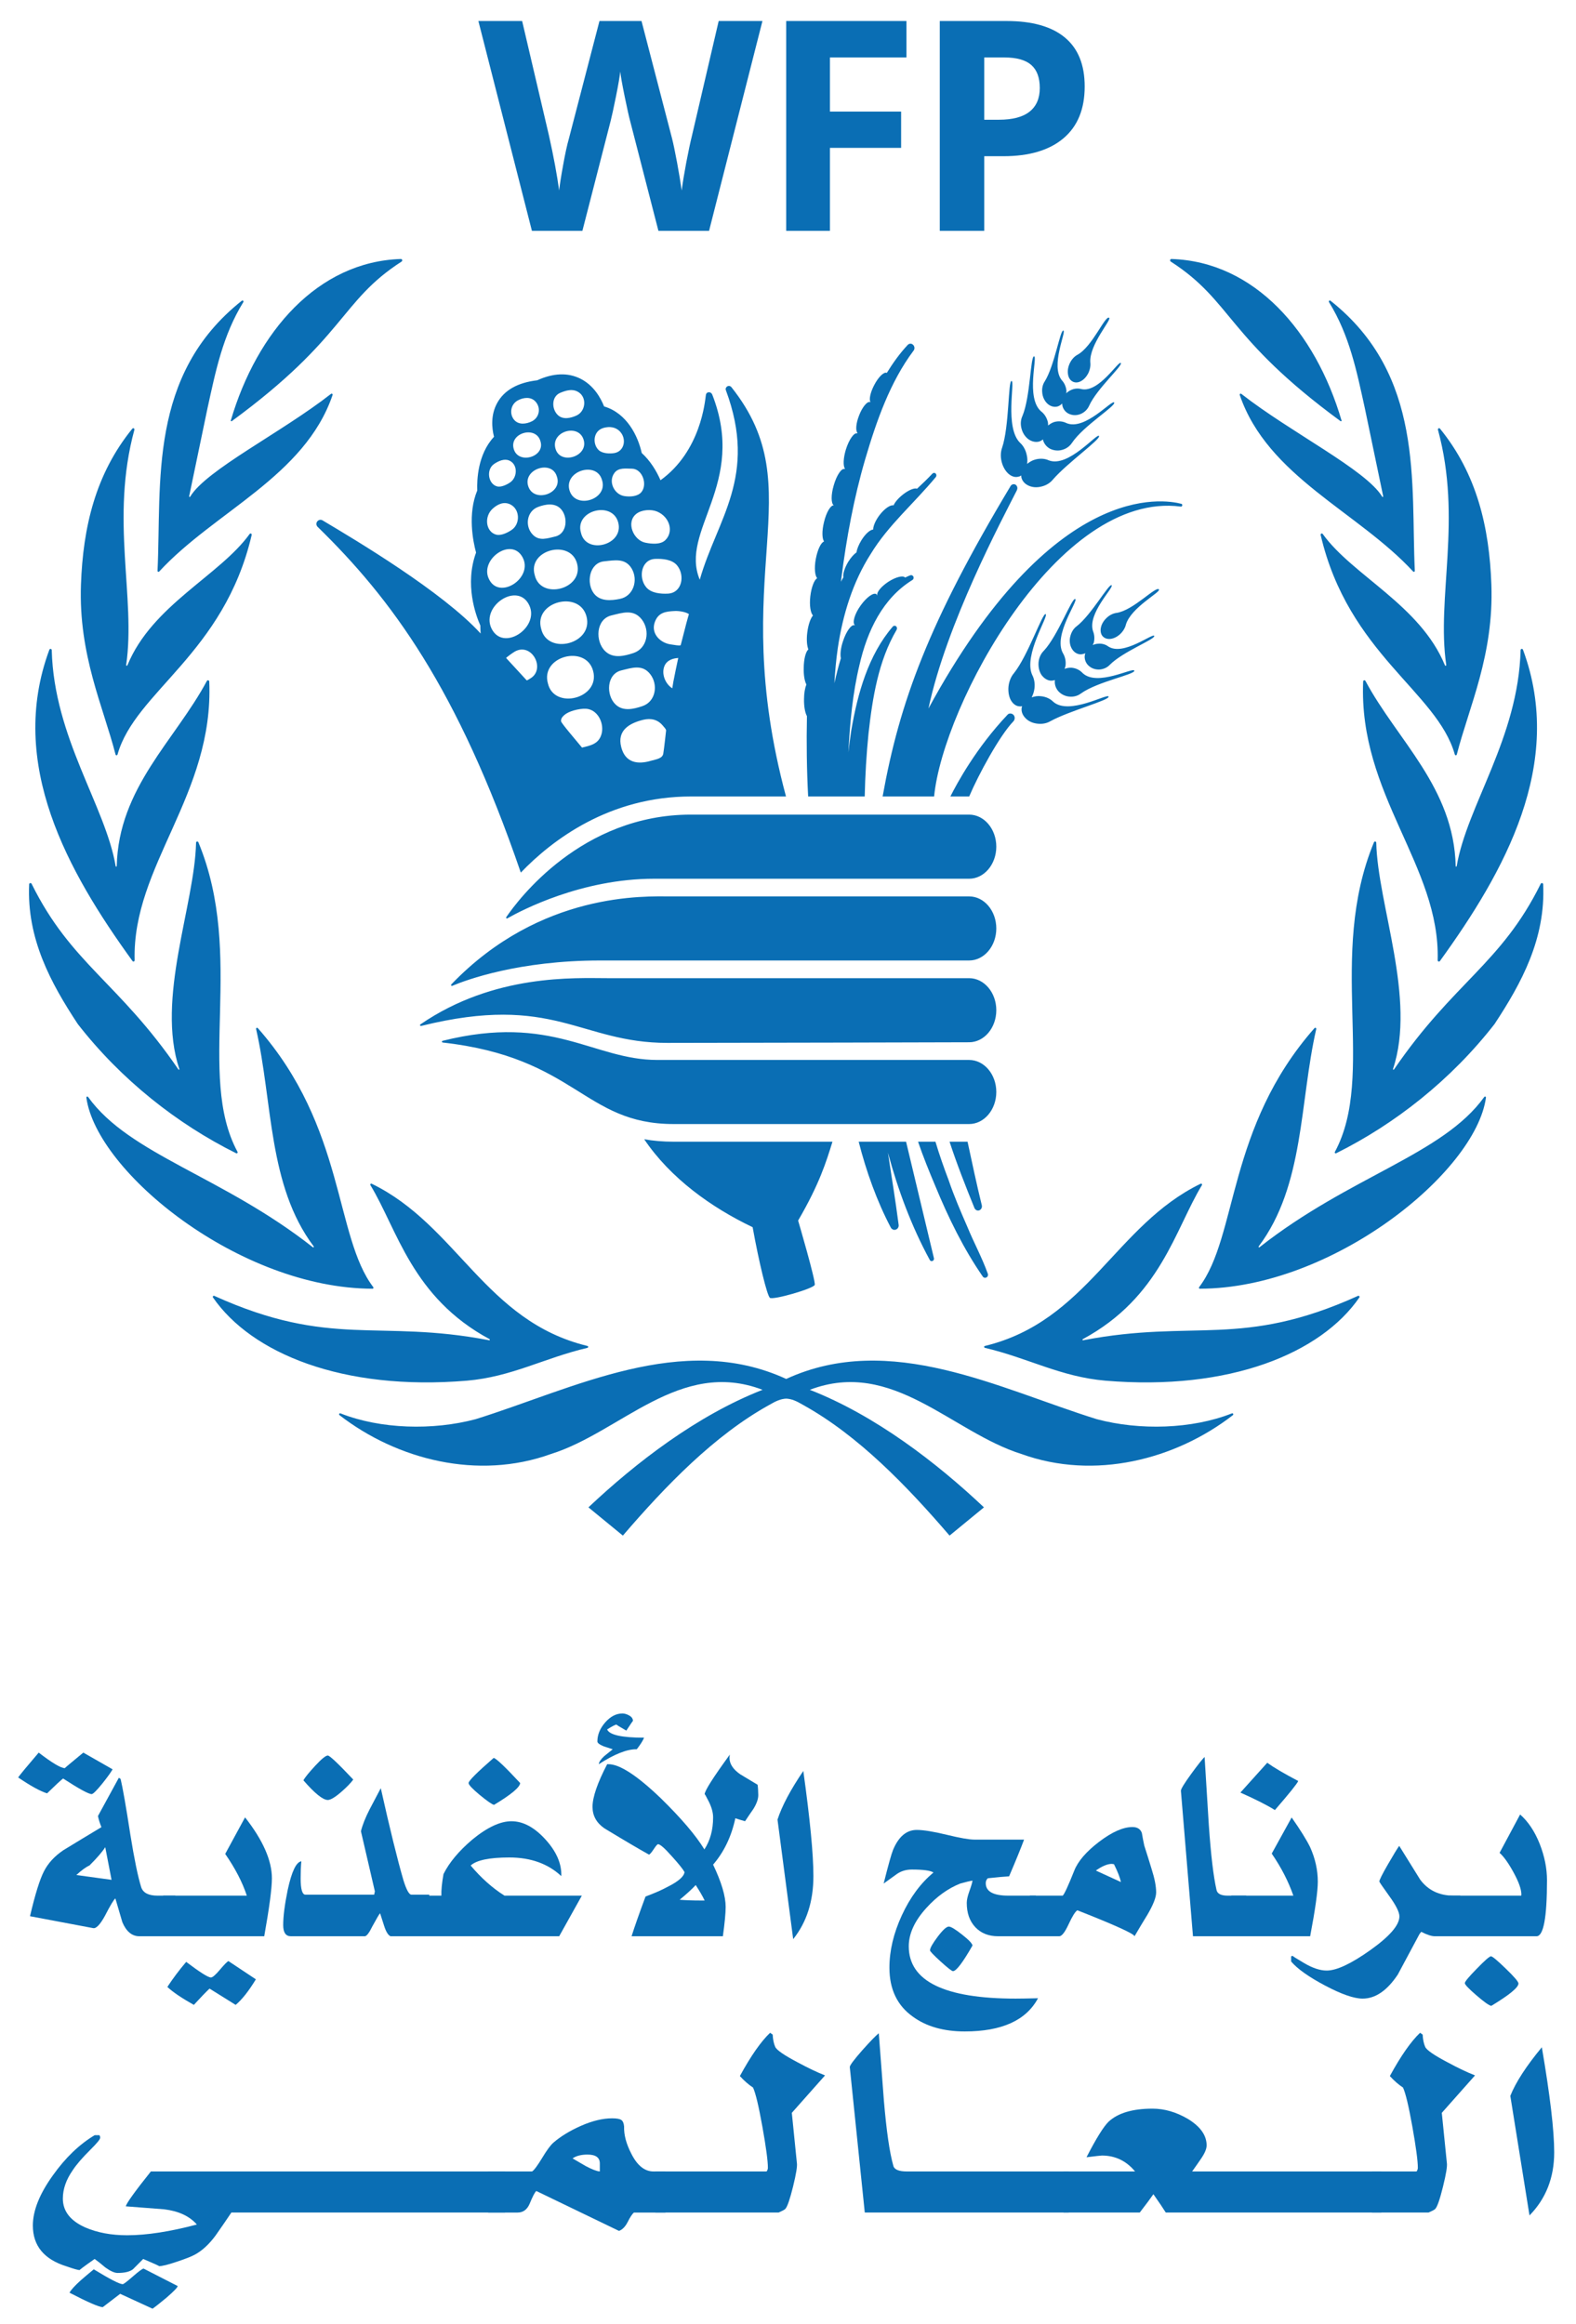 <?xml version="1.0" encoding="UTF-8"?>
<svg width="59px" height="87px" viewBox="0 0 59 87" version="1.1" xmlns="http://www.w3.org/2000/svg" xmlns:xlink="http://www.w3.org/1999/xlink">
    <!-- Generator: Sketch 48.2 (47327) - http://www.bohemiancoding.com/sketch -->
    <title>vertical/ar/wfp-logo-vertical-blue-ar</title>
    <desc>Created with Sketch.</desc>
    <defs></defs>
    <g id="Blue" stroke="none" stroke-width="1" fill="none" fill-rule="evenodd" transform="translate(-1171, -218)">
        <g id="vertical/ar/wfp-logo-vertical-blue-ar" transform="translate(1171, 218)" fill="#0A6EB4">
            <path d="M36.847,4.482 L37.395,4.482 C37.907,4.482 38.29,4.381 38.544,4.179 C38.798,3.977 38.926,3.682 38.926,3.295 C38.926,2.905 38.819,2.617 38.606,2.431 C38.393,2.245 38.059,2.151 37.604,2.151 L36.847,2.151 L36.847,4.482 Z M40.607,3.236 C40.607,4.081 40.343,4.728 39.814,5.175 C39.286,5.623 38.536,5.847 37.562,5.847 L36.847,5.847 L36.847,8.64 L35.182,8.64 L35.182,0.787 L37.69,0.787 C38.643,0.787 39.367,0.992 39.863,1.402 C40.359,1.813 40.607,2.423 40.607,3.236 Z M31.07,8.64 L29.433,8.64 L29.433,0.787 L33.934,0.787 L33.934,2.151 L31.07,2.151 L31.07,4.177 L33.735,4.177 L33.735,5.535 L31.07,5.535 L31.07,8.64 Z M26.545,8.64 L24.649,8.64 L23.586,4.514 C23.546,4.368 23.479,4.064 23.384,3.604 C23.29,3.144 23.235,2.835 23.221,2.678 C23.199,2.872 23.146,3.182 23.06,3.61 C22.974,4.037 22.907,4.343 22.861,4.525 L21.803,8.64 L19.913,8.64 L17.909,0.787 L19.547,0.787 L20.551,5.073 C20.727,5.864 20.854,6.55 20.933,7.13 C20.954,6.926 21.003,6.61 21.081,6.183 C21.157,5.754 21.23,5.422 21.298,5.186 L22.442,0.787 L24.016,0.787 L25.16,5.186 C25.21,5.383 25.272,5.684 25.348,6.088 C25.423,6.493 25.48,6.84 25.52,7.13 C25.555,6.851 25.613,6.502 25.691,6.085 C25.77,5.669 25.842,5.331 25.906,5.073 L26.905,0.787 L28.543,0.787 L26.545,8.64 Z M22.473,35.952 C19.422,35.952 17.463,36.677 16.929,36.901 C16.897,36.915 16.872,36.87 16.896,36.846 C20.249,33.36 24.174,33.553 25.118,33.553 C26.074,33.553 36.28,33.553 36.28,33.553 C36.842,33.553 37.298,34.09 37.298,34.753 C37.298,35.415 36.842,35.952 36.28,35.952 C36.28,35.952 25.079,35.952 22.473,35.952 Z M24.987,39.037 C21.7,39.037 20.742,37.169 15.766,38.402 C15.731,38.411 15.708,38.364 15.737,38.345 C18.511,36.441 21.528,36.614 22.749,36.614 C23.704,36.614 36.28,36.614 36.28,36.614 C36.842,36.614 37.298,37.151 37.298,37.813 C37.298,38.476 36.842,39.013 36.28,39.013 C36.28,39.013 27.59,39.037 24.987,39.037 Z M25.221,42.074 C21.846,42.074 21.576,39.584 16.574,39.023 C16.539,39.02 16.535,38.968 16.569,38.959 C20.679,37.932 22.208,39.675 24.606,39.675 C25.561,39.675 36.28,39.675 36.28,39.675 C36.842,39.675 37.298,40.212 37.298,40.874 C37.298,41.537 36.842,42.074 36.28,42.074 C36.28,42.074 27.827,42.074 25.221,42.074 Z M24.488,32.892 C21.772,32.892 19.52,34.076 18.993,34.375 C18.964,34.392 18.934,34.356 18.953,34.329 C19.394,33.681 21.773,30.492 25.864,30.492 C26.819,30.492 36.28,30.492 36.28,30.492 C36.842,30.492 37.298,31.029 37.298,31.692 C37.298,32.354 36.842,32.892 36.28,32.892 C36.28,32.892 27.094,32.892 24.488,32.892 Z M39.429,26.267 C39.324,26.16 39.166,26.083 38.986,26.062 C38.852,26.043 38.731,26.064 38.623,26.104 C38.67,26.006 38.71,25.9 38.726,25.775 C38.752,25.581 38.715,25.4 38.642,25.262 C38.306,24.526 39.267,23.054 39.146,22.987 C39.03,22.924 38.484,24.547 37.954,25.204 C37.852,25.323 37.778,25.496 37.755,25.692 C37.736,25.886 37.768,26.07 37.841,26.205 C37.915,26.338 38.028,26.431 38.159,26.439 C38.196,26.444 38.232,26.442 38.267,26.434 C38.259,26.452 38.251,26.474 38.248,26.492 C38.227,26.636 38.282,26.771 38.39,26.88 C38.495,26.992 38.649,27.066 38.831,27.087 C39.017,27.111 39.19,27.074 39.324,26.995 C40.043,26.601 41.534,26.213 41.502,26.075 C41.474,25.937 40.02,26.79 39.429,26.267 Z M40.529,25.193 C40.429,25.084 40.287,25.01 40.122,24.994 C40.027,24.988 39.941,25.004 39.854,25.036 C39.867,24.991 39.886,24.951 39.891,24.906 C39.91,24.73 39.867,24.568 39.789,24.443 C39.424,23.766 40.376,22.488 40.253,22.424 C40.13,22.36 39.607,23.792 39.078,24.358 C38.973,24.459 38.899,24.608 38.881,24.784 C38.865,24.959 38.904,25.124 38.98,25.249 C39.064,25.371 39.18,25.458 39.319,25.477 C39.379,25.482 39.442,25.472 39.498,25.456 C39.495,25.464 39.487,25.475 39.489,25.482 C39.477,25.631 39.531,25.775 39.628,25.881 C39.729,25.987 39.873,26.062 40.033,26.075 C40.198,26.091 40.35,26.046 40.466,25.958 C41.085,25.512 42.502,25.246 42.465,25.103 C42.432,24.964 41.075,25.714 40.529,25.193 Z M41.492,24.199 C41.39,24.122 41.25,24.08 41.104,24.096 C41.033,24.098 40.967,24.12 40.907,24.146 C40.917,24.117 40.936,24.093 40.946,24.063 C40.985,23.912 40.972,23.758 40.922,23.633 C40.691,22.969 41.715,21.986 41.615,21.906 C41.516,21.832 40.852,23.022 40.306,23.442 C40.201,23.519 40.117,23.641 40.075,23.796 C40.03,23.944 40.043,24.101 40.096,24.223 C40.151,24.348 40.24,24.441 40.361,24.478 C40.453,24.507 40.544,24.489 40.631,24.452 C40.613,24.502 40.602,24.561 40.607,24.622 C40.621,24.757 40.686,24.872 40.794,24.951 C40.896,25.031 41.035,25.071 41.18,25.06 C41.329,25.044 41.458,24.98 41.547,24.885 C42.038,24.388 43.261,23.923 43.211,23.803 C43.158,23.684 42.059,24.568 41.492,24.199 Z M43.387,22.065 C43.284,21.914 42.429,22.852 41.796,22.942 C41.678,22.958 41.547,23.017 41.437,23.12 C41.319,23.227 41.243,23.357 41.216,23.481 C41.187,23.604 41.206,23.724 41.271,23.806 C41.342,23.891 41.45,23.928 41.571,23.915 C41.691,23.901 41.817,23.843 41.936,23.734 C42.046,23.63 42.122,23.501 42.15,23.378 C42.342,22.735 43.463,22.164 43.387,22.065 Z M25.693,23.335 C25.667,23.429 25.483,24.151 25.483,24.151 C25.431,24.181 25.21,24.133 25.152,24.127 C24.73,24.087 24.353,23.721 24.515,23.282 C24.647,22.924 24.919,22.886 25.263,22.871 C25.405,22.864 25.663,22.898 25.791,22.987 C25.791,22.987 25.74,23.152 25.693,23.335 Z M25.208,25.517 C25.194,25.6 25.181,25.682 25.168,25.764 C24.906,25.6 24.751,25.222 24.877,24.924 C24.974,24.699 25.214,24.639 25.391,24.629 C25.328,24.924 25.265,25.219 25.208,25.517 Z M24.83,28.214 C24.796,28.399 24.546,28.424 24.375,28.475 C23.879,28.623 23.41,28.56 23.257,27.967 C23.092,27.332 23.572,27.066 24.087,26.941 C24.368,26.875 24.627,26.931 24.819,27.167 C24.867,27.226 24.924,27.279 24.937,27.335 C24.937,27.335 24.861,28.04 24.83,28.214 Z M23.268,25.092 C23.651,24.999 24.047,24.855 24.341,25.233 C24.651,25.628 24.549,26.264 24.05,26.431 C23.722,26.542 23.326,26.638 23.045,26.37 C22.678,26.019 22.704,25.222 23.268,25.092 Z M22.893,23.035 C23.297,22.937 23.714,22.788 24.024,23.184 C24.347,23.599 24.239,24.268 23.717,24.443 C23.371,24.558 22.953,24.659 22.659,24.377 C22.273,24.01 22.302,23.173 22.893,23.035 Z M22.518,27.48 C22.413,27.85 22.108,27.906 21.788,27.983 C21.578,27.725 21.014,27.074 21.004,26.997 C21.001,26.971 21.004,26.942 21.016,26.907 C21.042,26.83 21.132,26.755 21.197,26.713 C21.389,26.588 21.798,26.495 22.019,26.54 C22.415,26.625 22.623,27.109 22.518,27.48 Z M20.512,25.581 C20.224,24.558 21.94,24.111 22.205,25.116 C22.478,26.147 20.746,26.585 20.512,25.581 Z M20.26,23.538 C19.966,22.52 21.691,22.073 21.956,23.072 C22.229,24.106 20.494,24.544 20.26,23.538 Z M20.019,21.529 C19.738,20.58 21.357,20.16 21.604,21.096 C21.859,22.058 20.239,22.472 20.019,21.529 Z M19.854,25.395 C19.774,25.442 19.744,25.467 19.718,25.467 L18.947,24.629 C18.956,24.606 19.195,24.433 19.274,24.388 C19.914,24.032 20.441,25.049 19.854,25.395 Z M18.392,23.508 C18.011,22.668 19.397,21.757 19.817,22.663 C20.203,23.498 18.817,24.425 18.392,23.508 Z M19.557,20.849 C19.996,21.627 18.675,22.496 18.297,21.659 C17.961,20.936 19.135,20.094 19.557,20.849 Z M18.45,19.034 C18.644,18.862 18.87,18.768 19.101,18.879 C19.471,19.058 19.481,19.613 19.158,19.833 C19.011,19.935 18.762,20.059 18.581,20.014 C18.185,19.913 18.109,19.335 18.45,19.034 Z M18.5,17.365 C18.66,17.257 18.873,17.16 19.056,17.235 C19.39,17.371 19.378,17.856 19.108,18.05 C18.985,18.138 18.762,18.247 18.612,18.207 C18.274,18.122 18.19,17.574 18.5,17.365 Z M19.387,14.987 C19.585,14.879 19.872,14.835 20.05,15.035 C20.26,15.27 20.192,15.627 19.917,15.768 C19.704,15.875 19.418,15.914 19.25,15.717 C19.066,15.505 19.104,15.14 19.387,14.987 Z M19.229,16.793 C19.069,16.198 20.071,15.917 20.234,16.522 C20.415,17.11 19.389,17.402 19.229,16.793 Z M20.846,17.833 C21.079,18.476 19.99,18.84 19.777,18.205 C19.56,17.562 20.654,17.195 20.846,17.833 Z M20.982,14.7 C21.19,14.616 21.456,14.527 21.688,14.7 C21.977,14.916 21.914,15.401 21.583,15.553 C21.365,15.651 21.087,15.717 20.893,15.545 C20.646,15.324 20.633,14.84 20.982,14.7 Z M20.791,20.081 C20.497,20.149 20.189,20.267 19.946,20.014 C19.633,19.692 19.723,19.129 20.145,18.975 C20.418,18.872 20.764,18.813 20.987,19.041 C21.273,19.334 21.242,19.972 20.791,20.081 Z M20.796,16.796 C20.607,16.159 21.646,15.832 21.846,16.451 C22.05,17.086 20.974,17.423 20.796,16.796 Z M22.536,17.965 C22.78,18.693 21.549,19.082 21.323,18.364 C21.095,17.631 22.333,17.243 22.536,17.965 Z M22.602,16.015 C22.818,15.957 23.048,15.978 23.213,16.156 C23.465,16.427 23.378,16.889 23.005,16.958 C22.83,16.99 22.56,16.977 22.423,16.857 C22.176,16.64 22.188,16.126 22.602,16.015 Z M23.651,17.543 C24.047,17.543 24.247,18.125 24.016,18.415 C23.877,18.59 23.578,18.601 23.373,18.569 C22.995,18.51 22.754,18.024 23.008,17.694 C23.163,17.495 23.428,17.543 23.651,17.543 Z M21.749,19.94 C21.504,19.103 22.927,18.728 23.145,19.56 C23.365,20.405 21.935,20.777 21.749,19.94 Z M22.62,21.011 C23.008,20.971 23.413,20.88 23.651,21.287 C23.9,21.717 23.714,22.315 23.21,22.416 C22.879,22.485 22.478,22.517 22.242,22.225 C21.932,21.837 22.056,21.063 22.62,21.011 Z M24.595,19.146 C25.074,19.344 25.236,19.911 24.898,20.227 C24.717,20.392 24.386,20.359 24.163,20.314 C23.717,20.227 23.425,19.556 23.816,19.238 C24.017,19.075 24.376,19.056 24.595,19.146 Z M25.349,21.165 C25.651,21.534 25.538,22.187 25.011,22.22 C24.735,22.235 24.375,22.204 24.189,21.978 C23.89,21.616 24.003,20.939 24.53,20.92 C24.806,20.91 25.163,20.939 25.349,21.165 Z M27.388,14.5 C27.359,14.458 27.307,14.434 27.254,14.45 C27.191,14.471 27.149,14.541 27.173,14.602 C28.378,17.838 26.84,19.432 26.197,21.699 C25.425,19.857 27.981,18.125 26.664,14.769 C26.646,14.727 26.611,14.692 26.564,14.684 C26.499,14.676 26.436,14.703 26.425,14.79 C26.391,15.027 26.236,16.887 24.727,17.976 C24.572,17.62 24.344,17.248 24.024,16.956 C23.885,16.329 23.476,15.468 22.615,15.213 C22.486,14.889 22.226,14.423 21.728,14.174 C21.258,13.94 20.714,13.961 20.111,14.235 C19.381,14.32 18.88,14.604 18.615,15.08 C18.366,15.529 18.41,16.018 18.494,16.35 C17.88,17.006 17.851,17.979 17.867,18.359 C17.502,19.235 17.707,20.259 17.822,20.684 C17.387,21.874 17.812,23.03 17.982,23.413 C17.982,23.516 17.988,23.615 17.993,23.713 C16.565,22.15 13.316,20.216 12.075,19.478 C12.017,19.443 11.944,19.451 11.894,19.499 C11.831,19.557 11.828,19.653 11.886,19.716 C14.655,22.416 17.125,25.748 19.497,32.662 C20.68,31.432 22.819,29.813 25.864,29.813 L29.425,29.813 C27.163,21.385 30.457,18.369 27.388,14.5 Z M44.224,18.858 C43.573,18.688 39.416,17.952 34.758,26.521 C35.437,23.33 37.503,19.469 38.07,18.348 L38.07,18.34 C38.104,18.276 38.085,18.194 38.028,18.149 C37.97,18.106 37.883,18.12 37.839,18.183 C34.76,23.317 33.679,26.274 33.042,29.813 L34.97,29.813 C35.298,26.402 39.607,18.364 44.2,18.962 L44.206,18.962 C44.232,18.967 44.255,18.946 44.258,18.922 C44.269,18.893 44.25,18.864 44.224,18.858 Z M34.962,47.091 L33.92,42.735 L32.146,42.735 C32.427,43.841 32.829,44.965 33.349,45.95 C33.382,46.009 33.445,46.044 33.508,46.033 C33.592,46.022 33.658,45.935 33.642,45.844 C33.521,44.922 33.377,44.032 33.241,43.145 C33.616,44.539 34.123,45.902 34.805,47.157 C34.823,47.196 34.863,47.215 34.899,47.202 C34.949,47.191 34.976,47.139 34.962,47.091 Z M36.755,45.113 C36.574,44.386 36.385,43.492 36.222,42.735 L35.548,42.735 C35.81,43.543 36.165,44.444 36.479,45.215 C36.511,45.289 36.582,45.326 36.65,45.308 C36.731,45.283 36.776,45.196 36.755,45.113 Z M36.98,47.675 L36.975,47.664 C36.757,47.056 36.456,46.511 36.217,45.927 C35.962,45.342 35.715,44.768 35.511,44.168 C35.34,43.719 35.159,43.203 35.02,42.735 L34.369,42.735 C34.553,43.28 34.792,43.867 35.015,44.394 C35.505,45.581 36.073,46.745 36.794,47.786 C36.82,47.824 36.87,47.84 36.917,47.821 C36.975,47.8 37.001,47.733 36.98,47.675 Z M37.954,26.774 C37.904,26.7 37.784,26.684 37.726,26.745 C36.542,27.994 35.826,29.322 35.579,29.813 L36.283,29.813 C36.634,28.987 37.427,27.528 37.936,27.003 L37.941,26.997 C37.994,26.938 38.004,26.84 37.954,26.774 Z M32.601,20.729 C33.251,19.661 34.217,18.842 35.036,17.854 C35.065,17.816 35.062,17.758 35.028,17.726 C34.997,17.692 34.944,17.692 34.91,17.724 C34.724,17.923 34.529,18.109 34.33,18.295 C34.243,18.252 34.023,18.337 33.8,18.513 C33.624,18.651 33.498,18.805 33.453,18.916 C33.34,18.89 33.128,19.023 32.937,19.268 C32.779,19.472 32.687,19.688 32.689,19.82 C32.569,19.831 32.393,19.985 32.244,20.229 C32.146,20.392 32.083,20.548 32.062,20.678 C31.965,20.745 31.855,20.87 31.753,21.032 C31.619,21.255 31.551,21.481 31.572,21.611 C31.54,21.667 31.509,21.72 31.482,21.776 C31.488,21.73 31.493,21.688 31.498,21.643 C31.69,20.131 31.968,18.632 32.391,17.187 C32.815,15.747 33.325,14.294 34.199,13.127 L34.204,13.122 C34.249,13.058 34.243,12.97 34.188,12.912 C34.133,12.851 34.041,12.848 33.983,12.909 C33.682,13.23 33.427,13.589 33.199,13.958 C33.099,13.905 32.889,14.102 32.729,14.41 C32.582,14.689 32.53,14.947 32.584,15.046 C32.584,15.046 32.582,15.053 32.577,15.051 C32.472,15.005 32.278,15.239 32.16,15.553 C32.044,15.848 32.023,16.119 32.102,16.209 C32.097,16.214 32.097,16.217 32.094,16.222 C31.976,16.18 31.784,16.448 31.666,16.828 C31.569,17.15 31.559,17.429 31.629,17.541 C31.635,17.545 31.629,17.559 31.624,17.556 C31.503,17.514 31.32,17.79 31.212,18.167 C31.104,18.531 31.112,18.853 31.215,18.916 C31.097,18.903 30.931,19.18 30.845,19.554 C30.766,19.878 30.774,20.158 30.85,20.269 C30.734,20.304 30.606,20.575 30.54,20.925 C30.477,21.268 30.509,21.553 30.593,21.643 C30.485,21.699 30.375,21.978 30.335,22.323 C30.296,22.666 30.346,22.948 30.435,23.038 C30.346,23.139 30.259,23.378 30.223,23.665 C30.186,23.938 30.209,24.175 30.262,24.308 C30.165,24.391 30.091,24.667 30.089,24.999 C30.081,25.265 30.12,25.49 30.188,25.621 C30.136,25.753 30.1,25.948 30.1,26.163 C30.094,26.442 30.139,26.681 30.209,26.806 C30.188,27.786 30.202,28.831 30.254,29.813 L32.372,29.813 C32.388,29.048 32.437,28.214 32.514,27.457 C32.664,26.107 32.886,24.736 33.561,23.583 L33.566,23.575 C33.587,23.532 33.584,23.484 33.553,23.447 C33.514,23.413 33.458,23.413 33.422,23.455 C32.506,24.518 32.104,25.961 31.868,27.345 C31.826,27.616 31.792,27.89 31.761,28.161 C31.818,27.05 31.921,25.945 32.175,24.893 C32.467,23.612 33.049,22.392 34.159,21.709 C34.193,21.688 34.212,21.643 34.199,21.598 C34.185,21.547 34.133,21.518 34.088,21.531 C34.018,21.553 33.952,21.59 33.884,21.619 C33.81,21.529 33.54,21.595 33.262,21.773 C32.997,21.946 32.821,22.158 32.839,22.275 C32.839,22.281 32.826,22.289 32.826,22.278 C32.824,22.265 32.821,22.251 32.813,22.244 C32.713,22.161 32.446,22.347 32.22,22.663 C31.992,22.979 31.902,23.309 31.999,23.394 C32.005,23.396 32.002,23.405 31.997,23.405 C31.879,23.357 31.682,23.625 31.559,24 C31.469,24.263 31.448,24.505 31.48,24.643 C31.48,24.648 31.475,24.653 31.475,24.653 C31.383,24.957 31.307,25.262 31.236,25.573 C31.262,25.134 31.301,24.693 31.364,24.258 C31.551,23.003 31.929,21.776 32.601,20.729 Z M39.264,17.232 C39.13,17.168 38.954,17.152 38.778,17.195 C38.647,17.227 38.542,17.291 38.453,17.365 C38.466,17.253 38.466,17.142 38.435,17.02 C38.393,16.828 38.298,16.671 38.183,16.57 C37.61,15.999 38.004,14.28 37.87,14.259 C37.739,14.24 37.786,15.954 37.516,16.756 C37.461,16.905 37.45,17.094 37.498,17.285 C37.545,17.474 37.639,17.633 37.757,17.737 C37.87,17.835 38.007,17.88 38.135,17.84 C38.169,17.835 38.204,17.819 38.232,17.798 C38.232,17.819 38.232,17.84 38.235,17.862 C38.264,18.002 38.364,18.112 38.5,18.175 C38.639,18.242 38.81,18.258 38.988,18.212 C39.169,18.17 39.319,18.072 39.416,17.952 C39.954,17.328 41.219,16.437 41.143,16.318 C41.067,16.201 39.999,17.514 39.264,17.232 Z M41.71,15.066 C41.628,14.95 40.615,16.132 39.925,15.837 C39.794,15.77 39.634,15.752 39.474,15.794 C39.385,15.821 39.309,15.869 39.238,15.927 C39.235,15.879 39.238,15.837 39.227,15.794 C39.185,15.622 39.091,15.486 38.973,15.396 C38.395,14.891 38.849,13.355 38.713,13.339 C38.574,13.323 38.576,14.851 38.277,15.569 C38.214,15.702 38.196,15.866 38.24,16.036 C38.282,16.207 38.377,16.347 38.495,16.437 C38.613,16.522 38.752,16.562 38.889,16.531 C38.949,16.515 39.001,16.483 39.048,16.448 C39.048,16.456 39.046,16.467 39.048,16.475 C39.091,16.621 39.19,16.735 39.319,16.802 C39.45,16.863 39.61,16.884 39.765,16.839 C39.925,16.796 40.051,16.698 40.13,16.579 C40.558,15.938 41.791,15.189 41.71,15.066 Z M41.959,13.587 C41.87,13.494 41.143,14.71 40.484,14.564 C40.361,14.53 40.216,14.538 40.085,14.604 C40.02,14.631 39.964,14.676 39.917,14.721 C39.917,14.692 39.925,14.663 39.925,14.631 C39.91,14.477 39.846,14.333 39.754,14.237 C39.311,13.695 39.928,12.412 39.81,12.372 C39.689,12.337 39.479,13.688 39.112,14.275 C39.038,14.386 39.001,14.53 39.017,14.687 C39.028,14.843 39.093,14.984 39.185,15.083 C39.279,15.181 39.395,15.234 39.521,15.226 C39.615,15.223 39.697,15.173 39.765,15.106 C39.765,15.16 39.775,15.218 39.802,15.274 C39.859,15.396 39.962,15.481 40.088,15.516 C40.211,15.556 40.358,15.545 40.489,15.481 C40.623,15.415 40.72,15.308 40.773,15.189 C41.062,14.548 42.046,13.68 41.959,13.587 Z M41.523,11.896 C41.374,11.79 40.899,12.973 40.334,13.281 C40.229,13.337 40.13,13.438 40.059,13.576 C39.988,13.717 39.962,13.865 39.98,13.99 C39.993,14.115 40.051,14.222 40.143,14.275 C40.237,14.331 40.35,14.328 40.458,14.272 C40.568,14.216 40.665,14.115 40.739,13.975 C40.807,13.837 40.833,13.688 40.817,13.562 C40.775,12.893 41.628,11.963 41.523,11.896 Z M31.165,42.735 L25.221,42.735 C24.816,42.735 24.452,42.703 24.116,42.643 C24.118,42.643 24.118,42.645 24.118,42.645 C25.095,44.096 26.625,45.196 28.176,45.935 C28.415,47.258 28.714,48.482 28.821,48.578 C28.932,48.674 30.454,48.235 30.501,48.095 C30.545,47.954 29.879,45.687 29.879,45.687 C30.679,44.313 30.926,43.503 31.165,42.735 Z M46.119,52.904 C44.618,53.497 42.66,53.547 41.062,53.122 C37.4,51.982 33.335,49.822 29.433,51.615 C25.53,49.822 21.465,51.982 17.804,53.122 C16.206,53.547 14.248,53.497 12.747,52.904 C12.705,52.889 12.673,52.941 12.71,52.971 C14.87,54.642 17.896,55.41 20.62,54.427 C23.236,53.611 25.449,50.84 28.548,52.022 C26.095,52.981 23.801,54.751 22.029,56.422 L23.318,57.479 C24.927,55.606 26.737,53.733 28.787,52.594 C29.068,52.429 29.236,52.362 29.433,52.352 C29.629,52.362 29.797,52.429 30.076,52.594 C32.128,53.733 33.939,55.606 35.548,57.479 L36.836,56.422 C35.065,54.751 32.771,52.981 30.317,52.022 C33.417,50.84 35.629,53.611 38.246,54.427 C40.97,55.41 43.996,54.642 46.155,52.971 C46.189,52.941 46.161,52.889 46.119,52.904 Z M21.99,50.38 C18.164,49.452 17.116,45.865 13.917,44.309 C13.883,44.29 13.847,44.33 13.867,44.361 C14.875,46.02 15.421,48.56 18.326,50.125 C18.35,50.138 18.337,50.176 18.31,50.167 C14.143,49.365 12.393,50.48 8.025,48.507 C7.989,48.49 7.949,48.53 7.973,48.565 C9.409,50.648 12.815,52.072 17.481,51.68 C19.161,51.536 20.378,50.829 21.99,50.452 C22.029,50.441 22.029,50.388 21.99,50.38 Z M13.975,48.18 C12.521,46.274 12.935,42.207 9.653,38.484 C9.626,38.455 9.579,38.479 9.587,38.516 C10.214,41.258 10.028,44.372 11.744,46.654 C11.76,46.679 11.736,46.702 11.713,46.687 C8.327,44.021 4.847,43.219 3.299,41.062 C3.275,41.032 3.228,41.048 3.233,41.085 C3.617,43.878 8.981,48.23 13.946,48.238 C13.975,48.238 13.994,48.204 13.975,48.18 Z M8.892,43.115 C7.332,40.225 9.196,35.813 7.427,31.527 C7.409,31.482 7.34,31.493 7.34,31.541 C7.288,33.882 5.834,37.376 6.713,40.015 C6.724,40.038 6.692,40.052 6.679,40.03 C4.44,36.76 2.664,36.076 1.184,33.082 C1.163,33.037 1.094,33.05 1.092,33.098 C0.998,35.133 1.897,36.791 2.913,38.332 C4.538,40.418 6.629,42.068 8.842,43.168 C8.876,43.185 8.907,43.149 8.892,43.115 Z M7.834,25.509 C7.831,25.461 7.768,25.445 7.745,25.488 C6.556,27.712 4.438,29.481 4.37,32.418 C4.367,32.447 4.335,32.449 4.331,32.423 C3.944,30.156 2.021,27.616 1.937,24.334 C1.937,24.284 1.866,24.271 1.848,24.319 C0.265,28.586 2.541,32.633 4.963,35.976 C4.989,36.01 5.041,35.989 5.041,35.943 C4.942,32.401 8.012,29.758 7.834,25.509 Z M9.346,19.987 C8.222,21.547 5.695,22.65 4.771,24.9 C4.758,24.933 4.719,24.924 4.724,24.887 C5.091,22.366 4.118,19.437 5.031,16.087 C5.044,16.039 4.984,16.007 4.955,16.044 C3.575,17.742 3.107,19.732 3.031,21.882 C2.937,24.523 3.866,26.45 4.325,28.241 C4.335,28.283 4.391,28.28 4.401,28.238 C5.063,25.889 8.382,24.476 9.422,20.025 C9.435,19.977 9.374,19.948 9.346,19.987 Z M12.393,14.742 C10.545,16.19 7.724,17.585 7.118,18.593 C7.107,18.614 7.076,18.598 7.081,18.577 L7.766,15.29 C8.073,13.895 8.338,12.558 9.109,11.309 C9.133,11.272 9.088,11.229 9.054,11.256 C5.538,14.041 6.052,18.069 5.897,21.367 C5.894,21.401 5.936,21.417 5.96,21.393 C8.031,19.148 11.406,17.84 12.45,14.788 C12.463,14.751 12.424,14.718 12.393,14.742 Z M15.009,9.694 C11.902,9.792 9.619,12.409 8.64,15.741 C8.634,15.76 8.661,15.776 8.676,15.765 C12.956,12.627 12.718,11.283 15.035,9.79 C15.077,9.763 15.059,9.694 15.009,9.694 Z M50.837,48.507 C46.473,50.48 44.72,49.365 40.552,50.167 C40.526,50.176 40.513,50.138 40.537,50.125 C43.442,48.56 43.988,46.02 44.996,44.361 C45.017,44.33 44.979,44.29 44.946,44.309 C41.749,45.865 40.702,49.452 36.873,50.38 C36.833,50.388 36.833,50.441 36.873,50.452 C38.484,50.829 39.702,51.536 41.382,51.68 C46.048,52.072 49.457,50.648 50.89,48.565 C50.914,48.53 50.874,48.49 50.837,48.507 Z M55.564,41.062 C54.016,43.219 50.536,44.021 47.15,46.687 C47.129,46.702 47.103,46.679 47.121,46.654 C48.835,44.372 48.648,41.258 49.276,38.516 C49.284,38.479 49.236,38.455 49.21,38.484 C45.93,42.207 46.342,46.274 44.891,48.18 C44.872,48.204 44.888,48.238 44.919,48.238 C49.885,48.23 55.247,43.878 55.629,41.085 C55.635,41.048 55.587,41.032 55.564,41.062 Z M57.771,33.098 C57.769,33.05 57.7,33.037 57.679,33.082 C56.199,36.076 54.422,36.76 52.187,40.03 C52.17,40.052 52.142,40.038 52.149,40.015 C53.029,37.376 51.578,33.882 51.522,31.541 C51.522,31.493 51.454,31.482 51.436,31.527 C49.667,35.813 51.53,40.225 49.974,43.115 C49.956,43.149 49.987,43.185 50.021,43.168 C52.233,42.068 54.325,40.418 55.95,38.332 C56.965,36.791 57.866,35.133 57.771,33.098 Z M57.015,24.319 C56.997,24.271 56.926,24.284 56.926,24.334 C56.842,27.616 54.918,30.156 54.533,32.423 C54.527,32.449 54.496,32.447 54.496,32.418 C54.428,29.481 52.307,27.712 51.118,25.488 C51.095,25.445 51.032,25.461 51.032,25.509 C50.853,29.758 53.921,32.401 53.821,35.943 C53.821,35.989 53.876,36.01 53.903,35.976 C56.322,32.633 58.598,28.586 57.015,24.319 Z M55.832,21.882 C55.755,19.732 55.289,17.742 53.908,16.044 C53.879,16.007 53.821,16.039 53.832,16.087 C54.745,19.437 53.771,22.366 54.142,24.887 C54.147,24.924 54.105,24.933 54.092,24.9 C53.168,22.65 50.641,21.547 49.518,19.987 C49.491,19.948 49.431,19.977 49.441,20.025 C50.48,24.476 53.8,25.889 54.462,28.238 C54.472,28.28 54.527,28.283 54.538,28.241 C54.997,26.45 55.926,24.523 55.832,21.882 Z M49.809,11.256 C49.774,11.229 49.73,11.272 49.753,11.309 C50.525,12.558 50.79,13.895 51.097,15.29 L51.782,18.577 C51.788,18.598 51.756,18.614 51.746,18.593 C51.139,17.585 48.321,16.19 46.47,14.742 C46.441,14.718 46.399,14.751 46.413,14.788 C47.457,17.84 50.832,19.148 52.903,21.393 C52.926,21.417 52.968,21.401 52.966,21.367 C52.811,18.069 53.325,14.041 49.809,11.256 Z M43.854,9.694 C43.804,9.694 43.788,9.763 43.828,9.79 C46.145,11.283 45.906,12.627 50.187,15.765 C50.205,15.776 50.229,15.76 50.223,15.741 C49.245,12.409 46.961,9.792 43.854,9.694 Z" id="Fill-1"></path>
            <path d="M4.176,70.364 L3.94,69.142 C3.828,69.318 3.632,69.545 3.354,69.822 C3.214,69.888 3.049,70.008 2.858,70.184 L4.176,70.364 Z M6.563,72.476 L5.219,72.476 C4.941,72.476 4.728,72.3 4.58,71.948 C4.493,71.651 4.406,71.355 4.319,71.059 C4.258,71.106 4.128,71.322 3.928,71.712 C3.745,72.045 3.597,72.198 3.484,72.171 L1.123,71.726 C1.314,70.911 1.488,70.351 1.645,70.045 C1.801,69.739 2.044,69.476 2.375,69.253 C2.844,68.966 3.319,68.679 3.797,68.392 C3.736,68.243 3.693,68.104 3.667,67.976 L4.449,66.544 L4.515,66.586 C4.593,66.91 4.715,67.606 4.88,68.674 C5.028,69.592 5.163,70.246 5.285,70.637 C5.354,70.85 5.559,70.956 5.897,70.956 L6.563,70.956 L6.563,72.476 Z M4.215,66.227 C4.154,66.337 4.028,66.513 3.836,66.753 C3.619,67.021 3.484,67.155 3.432,67.155 C3.319,67.155 2.962,66.961 2.362,66.571 C2.275,66.637 2.075,66.822 1.762,67.127 C1.501,67.044 1.14,66.846 0.679,66.531 C0.757,66.421 1.014,66.11 1.449,65.602 C1.953,65.989 2.279,66.183 2.427,66.183 C2.418,66.183 2.649,65.989 3.119,65.602 L4.215,66.227 Z" id="Fill-2"></path>
            <path d="M6.265,74.373 C6.474,74.055 6.709,73.742 6.97,73.435 C7.483,73.823 7.792,74.019 7.897,74.019 C7.958,74.019 8.069,73.922 8.23,73.732 C8.391,73.541 8.498,73.432 8.55,73.404 L9.579,74.088 C9.309,74.531 9.057,74.85 8.822,75.045 L7.844,74.435 C7.713,74.558 7.518,74.761 7.257,75.045 C6.805,74.792 6.474,74.568 6.265,74.373 M10.179,70.307 C10.179,70.687 10.082,71.41 9.892,72.476 L6.108,72.476 L6.108,70.956 L9.24,70.956 C9.075,70.454 8.805,69.934 8.431,69.394 L9.174,68.026 C9.844,68.879 10.179,69.64 10.179,70.307" id="Fill-3"></path>
            <path d="M13.225,66.611 C13.129,66.742 12.981,66.895 12.781,67.069 C12.546,67.273 12.376,67.375 12.272,67.375 C12.089,67.375 11.785,67.13 11.359,66.64 C11.411,66.538 11.557,66.358 11.796,66.099 C12.035,65.84 12.194,65.711 12.272,65.711 C12.342,65.711 12.659,66.012 13.225,66.611 M16.069,72.476 L14.621,72.476 C14.533,72.438 14.455,72.314 14.385,72.101 C14.333,71.935 14.281,71.772 14.229,71.614 C14.194,71.651 14.099,71.813 13.942,72.101 C13.82,72.352 13.724,72.476 13.655,72.476 L10.889,72.476 C10.698,72.476 10.602,72.337 10.602,72.059 C10.602,71.726 10.659,71.286 10.771,70.739 C10.919,70.055 11.089,69.697 11.281,69.67 C11.263,69.855 11.255,70.067 11.255,70.309 C11.255,70.717 11.315,70.92 11.437,70.92 L14.007,70.92 L14.034,70.796 L13.512,68.545 C13.572,68.304 13.681,68.03 13.838,67.725 C13.977,67.456 14.116,67.192 14.255,66.933 C14.594,68.45 14.877,69.601 15.104,70.382 C15.216,70.741 15.316,70.92 15.403,70.92 L16.069,70.92 L16.069,72.476" id="Fill-4"></path>
            <path d="M19.473,66.741 C19.464,66.898 19.138,67.171 18.495,67.558 C18.416,67.54 18.238,67.415 17.959,67.186 C17.681,66.954 17.542,66.807 17.542,66.741 C17.542,66.659 17.855,66.346 18.481,65.801 C18.577,65.819 18.908,66.134 19.473,66.741 M21.782,70.956 L20.934,72.476 L15.559,72.476 L15.559,70.956 L16.524,70.956 C16.516,70.762 16.542,70.492 16.603,70.148 C16.82,69.713 17.181,69.281 17.686,68.854 C18.242,68.397 18.729,68.171 19.147,68.171 C19.582,68.171 20.005,68.397 20.419,68.852 C20.832,69.305 21.03,69.763 21.013,70.225 C20.517,69.761 19.869,69.527 19.069,69.527 C18.32,69.527 17.838,69.628 17.62,69.828 C18.012,70.295 18.434,70.671 18.886,70.956 L21.782,70.956" id="Fill-5"></path>
            <path d="M24.112,65.043 C24.068,65.154 23.977,65.299 23.838,65.477 C23.481,65.468 23.007,65.654 22.416,66.036 C22.425,65.952 22.494,65.85 22.625,65.729 C22.729,65.646 22.833,65.562 22.938,65.478 C22.825,65.44 22.712,65.403 22.599,65.366 C22.442,65.301 22.364,65.24 22.364,65.185 C22.364,64.933 22.462,64.695 22.657,64.472 C22.853,64.249 23.068,64.137 23.303,64.137 C23.381,64.137 23.466,64.162 23.558,64.214 C23.649,64.266 23.695,64.333 23.695,64.417 C23.695,64.407 23.612,64.528 23.447,64.779 C23.185,64.629 23.064,64.553 23.081,64.553 C23.038,64.553 22.92,64.613 22.729,64.735 C22.816,64.94 23.277,65.043 24.112,65.043" id="Fill-6"></path>
            <path d="M26.379,71.138 C26.316,71 26.205,70.808 26.045,70.559 C25.92,70.696 25.72,70.881 25.444,71.11 C25.675,71.128 25.934,71.138 26.218,71.138 L26.379,71.138 Z M28.361,66.804 C28.369,66.841 28.375,66.903 28.38,66.991 C28.384,67.08 28.387,67.147 28.387,67.194 C28.387,67.342 28.326,67.515 28.205,67.71 C28.101,67.858 27.997,68.012 27.893,68.17 C27.754,68.132 27.632,68.095 27.529,68.059 C27.381,68.744 27.104,69.323 26.696,69.795 C27.01,70.452 27.166,70.98 27.166,71.378 C27.166,71.61 27.131,71.977 27.062,72.476 L23.644,72.476 C23.748,72.143 23.922,71.648 24.166,70.989 C24.513,70.859 24.788,70.739 24.987,70.629 C25.396,70.425 25.609,70.239 25.626,70.072 C25.557,69.952 25.401,69.758 25.157,69.489 C24.888,69.184 24.713,69.03 24.635,69.03 C24.609,69.03 24.554,69.093 24.472,69.218 C24.389,69.343 24.331,69.411 24.296,69.42 C23.913,69.207 23.356,68.879 22.626,68.436 C22.33,68.232 22.182,67.964 22.182,67.631 C22.182,67.271 22.365,66.738 22.73,66.036 L22.769,66.036 C23.186,66.027 23.843,66.452 24.74,67.312 C25.505,68.061 26.048,68.698 26.37,69.225 C26.588,68.891 26.696,68.492 26.696,68.027 C26.696,67.851 26.644,67.656 26.538,67.442 C26.432,67.229 26.379,67.137 26.379,67.164 C26.379,67.034 26.693,66.538 27.323,65.675 C27.314,65.721 27.31,65.763 27.31,65.8 C27.31,66.022 27.443,66.228 27.711,66.413 C27.928,66.544 28.144,66.674 28.361,66.804 Z" id="Fill-7"></path>
            <path d="M30.451,70.222 C30.451,71.167 30.199,71.954 29.694,72.584 L29.107,68.109 C29.272,67.601 29.594,66.994 30.073,66.289 C30.325,68.096 30.451,69.407 30.451,70.222" id="Fill-8"></path>
            <path d="M36.407,72.823 C36.042,73.462 35.798,73.782 35.677,73.782 C35.633,73.782 35.479,73.661 35.214,73.421 C34.949,73.179 34.816,73.04 34.816,73.004 C34.816,72.92 34.911,72.751 35.102,72.496 C35.294,72.242 35.433,72.114 35.52,72.114 C35.599,72.114 35.764,72.214 36.016,72.413 C36.268,72.611 36.398,72.748 36.407,72.823 M38.86,74.796 C38.416,75.625 37.502,76.039 36.118,76.039 C35.326,76.039 34.677,75.854 34.172,75.484 C33.588,75.068 33.297,74.459 33.297,73.653 C33.297,73.017 33.452,72.363 33.762,71.692 C34.071,71.022 34.466,70.488 34.946,70.091 C34.841,70.017 34.572,69.979 34.137,69.979 C33.92,69.979 33.73,70.037 33.569,70.151 C33.409,70.267 33.246,70.384 33.081,70.503 C33.254,69.812 33.372,69.392 33.433,69.243 C33.641,68.746 33.937,68.496 34.32,68.496 C34.572,68.496 34.946,68.557 35.441,68.677 C35.938,68.798 36.281,68.858 36.473,68.858 L38.338,68.858 C38.225,69.163 38.039,69.622 37.777,70.233 C37.603,70.242 37.338,70.266 36.981,70.304 C36.93,70.352 36.903,70.413 36.903,70.488 C36.903,70.801 37.185,70.956 37.75,70.956 L38.779,70.956 L38.779,72.476 L37.368,72.476 C37.011,72.476 36.725,72.363 36.512,72.136 C36.298,71.908 36.192,71.605 36.192,71.226 C36.192,71.115 36.225,70.967 36.293,70.781 C36.36,70.596 36.398,70.466 36.407,70.393 C36.302,70.41 36.149,70.447 35.948,70.503 C35.485,70.688 35.061,70.994 34.677,71.42 C34.24,71.901 34.021,72.379 34.021,72.851 C34.021,74.157 35.355,74.81 38.023,74.81 C38.215,74.81 38.495,74.805 38.86,74.796" id="Fill-9"></path>
            <path d="M41.964,70.447 C41.929,70.281 41.843,70.059 41.704,69.78 L41.625,69.767 C41.459,69.767 41.259,69.851 41.025,70.017 L41.964,70.447 Z M43.282,70.835 C43.282,71.02 43.173,71.299 42.956,71.67 C42.79,71.939 42.629,72.207 42.473,72.476 C42.456,72.383 41.742,72.059 40.333,71.504 C40.255,71.55 40.145,71.724 40.006,72.025 C39.868,72.325 39.75,72.476 39.655,72.476 L38.555,72.476 L38.555,70.956 L39.785,70.956 C39.846,70.901 39.99,70.589 40.216,70.021 C40.355,69.668 40.665,69.307 41.148,68.939 C41.631,68.572 42.047,68.388 42.394,68.388 C42.578,68.388 42.694,68.463 42.747,68.61 C42.773,68.768 42.804,68.926 42.838,69.083 C42.934,69.38 43.025,69.672 43.112,69.959 C43.225,70.312 43.282,70.604 43.282,70.835 Z" id="Fill-10"></path>
            <path d="M46.651,72.476 L44.661,72.476 L44.209,67.029 C44.209,66.964 44.338,66.751 44.6,66.391 C44.844,66.057 45.009,65.849 45.096,65.765 C45.148,66.609 45.201,67.454 45.253,68.298 C45.331,69.431 45.428,70.242 45.54,70.733 C45.566,70.882 45.706,70.956 45.958,70.956 L46.651,70.956 L46.651,72.476" id="Fill-11"></path>
            <path d="M48.602,66.665 C48.558,66.768 48.267,67.13 47.727,67.753 C47.449,67.576 47.018,67.357 46.436,67.098 L47.441,65.982 C47.684,66.158 48.071,66.387 48.602,66.665 M49.334,70.434 C49.334,70.795 49.238,71.476 49.048,72.476 L46.097,72.476 L46.097,70.956 L48.419,70.956 C48.236,70.428 47.966,69.902 47.609,69.382 L48.355,68.03 C48.686,68.503 48.916,68.873 49.047,69.142 C49.238,69.568 49.334,69.998 49.334,70.434" id="Fill-12"></path>
            <path d="M54.668,72.476 L53.715,72.476 C53.593,72.476 53.423,72.421 53.206,72.31 L53.141,72.393 C52.871,72.893 52.601,73.397 52.331,73.906 C51.931,74.509 51.492,74.81 51.012,74.81 C50.69,74.81 50.223,74.648 49.609,74.323 C48.996,73.999 48.572,73.698 48.336,73.421 L48.336,73.24 C48.336,73.221 48.358,73.212 48.402,73.212 C48.376,73.212 48.52,73.304 48.832,73.486 C49.145,73.669 49.422,73.76 49.666,73.76 C50.039,73.76 50.586,73.503 51.308,72.989 C52.028,72.476 52.389,72.057 52.389,71.733 C52.389,71.575 52.264,71.322 52.013,70.976 C51.763,70.629 51.638,70.445 51.638,70.427 C51.638,70.371 51.744,70.158 51.958,69.787 C52.171,69.418 52.312,69.187 52.382,69.093 C52.643,69.514 52.905,69.935 53.165,70.354 C53.462,70.756 53.88,70.956 54.42,70.956 L54.668,70.956 L54.668,72.476" id="Fill-13"></path>
            <path d="M56.846,74.244 C56.846,74.393 56.507,74.671 55.83,75.081 C55.751,75.071 55.566,74.941 55.275,74.69 C54.984,74.44 54.838,74.286 54.838,74.23 C54.838,74.174 54.989,73.993 55.289,73.687 C55.588,73.379 55.764,73.226 55.816,73.226 C55.868,73.226 56.054,73.379 56.37,73.687 C56.688,73.993 56.846,74.179 56.846,74.244 M57.914,70.378 C57.914,71.776 57.784,72.476 57.522,72.476 L54.259,72.476 L54.259,70.956 L56.942,70.956 C56.95,70.956 56.955,70.942 56.955,70.915 C56.955,70.72 56.858,70.445 56.665,70.092 C56.472,69.738 56.297,69.493 56.139,69.354 L56.908,67.918 C57.213,68.187 57.456,68.553 57.64,69.016 C57.822,69.479 57.914,69.933 57.914,70.378" id="Fill-14"></path>
            <path d="M6.652,85.569 C6.652,85.616 6.514,85.76 6.238,86 C6.004,86.194 5.829,86.334 5.711,86.417 L4.499,85.86 C4.351,85.971 4.133,86.138 3.846,86.36 C3.697,86.351 3.282,86.171 2.602,85.818 C2.655,85.717 2.793,85.563 3.017,85.36 C3.176,85.222 3.341,85.082 3.511,84.943 C4.117,85.313 4.478,85.499 4.595,85.499 C4.627,85.499 4.755,85.401 4.978,85.207 C5.201,85.013 5.334,84.916 5.377,84.916 L6.652,85.569 Z M18.907,82.817 L8.662,82.817 C8.47,83.104 8.273,83.39 8.071,83.677 C7.827,84.008 7.566,84.248 7.29,84.396 C7.173,84.461 6.95,84.549 6.62,84.659 C6.291,84.771 6.067,84.825 5.951,84.825 C5.982,84.825 5.786,84.735 5.361,84.555 C5.233,84.683 5.105,84.812 4.978,84.94 C4.861,85.032 4.669,85.079 4.404,85.079 C4.287,85.079 4.133,85.01 3.941,84.872 C3.814,84.762 3.681,84.655 3.543,84.555 C3.149,84.832 2.963,84.972 2.985,84.972 C2.921,84.972 2.756,84.925 2.491,84.832 C1.65,84.572 1.23,84.062 1.23,83.303 C1.23,82.746 1.48,82.12 1.98,81.425 C2.448,80.767 2.968,80.267 3.543,79.923 L3.718,79.923 C3.739,79.942 3.75,79.975 3.75,80.021 C3.75,80.076 3.628,80.225 3.385,80.465 C3.078,80.77 2.855,81.028 2.718,81.241 C2.474,81.592 2.353,81.944 2.353,82.295 C2.353,82.767 2.634,83.127 3.196,83.377 C3.643,83.57 4.163,83.668 4.757,83.668 C5.49,83.668 6.361,83.533 7.37,83.266 C7.093,82.95 6.684,82.761 6.143,82.696 C5.664,82.659 5.185,82.622 4.707,82.585 C4.749,82.446 5.063,82.012 5.648,81.28 L18.907,81.28 L18.907,82.817 Z" id="Fill-15"></path>
            <path d="M22.455,81.28 L22.455,80.979 C22.455,80.758 22.301,80.648 21.993,80.648 C21.759,80.648 21.573,80.695 21.435,80.791 C21.604,80.887 21.769,80.983 21.929,81.079 C22.163,81.203 22.338,81.271 22.455,81.28 M24.911,82.818 L23.731,82.818 C23.667,82.873 23.59,82.989 23.5,83.168 C23.409,83.347 23.3,83.459 23.173,83.505 L20.079,82.012 C20.026,82.049 19.941,82.211 19.824,82.498 C19.729,82.712 19.58,82.818 19.377,82.818 L18.277,82.818 L18.277,81.28 L19.919,81.28 C19.994,81.234 20.119,81.066 20.295,80.776 C20.47,80.485 20.611,80.294 20.717,80.202 C20.994,79.963 21.342,79.751 21.761,79.567 C22.182,79.383 22.566,79.291 22.917,79.291 C23.088,79.291 23.202,79.312 23.26,79.353 C23.319,79.395 23.353,79.475 23.364,79.595 C23.353,79.907 23.444,80.248 23.635,80.616 C23.858,81.06 24.135,81.28 24.464,81.28 L24.911,81.28 L24.911,82.818" id="Fill-16"></path>
            <path d="M30.887,77.684 L29.643,79.086 L29.832,80.958 C29.853,81.079 29.805,81.375 29.689,81.847 C29.572,82.318 29.477,82.596 29.402,82.679 C29.38,82.707 29.296,82.753 29.147,82.817 L24.534,82.817 L24.534,81.28 L28.699,81.28 C28.731,81.233 28.747,81.188 28.747,81.142 C28.747,80.883 28.678,80.369 28.54,79.598 C28.402,78.828 28.286,78.341 28.19,78.138 C28.032,78.036 27.867,77.894 27.698,77.709 C28.112,76.951 28.49,76.412 28.83,76.089 L28.926,76.157 C28.936,76.343 28.968,76.495 29.021,76.616 C29.075,76.736 29.356,76.931 29.867,77.199 C30.26,77.411 30.6,77.573 30.887,77.684" id="Fill-17"></path>
            <path d="M40.008,82.817 L32.374,82.817 L31.813,77.371 C31.813,77.307 31.973,77.094 32.292,76.731 C32.59,76.398 32.792,76.19 32.899,76.107 C32.962,76.948 33.027,77.79 33.09,78.631 C33.186,79.76 33.302,80.567 33.441,81.059 C33.473,81.206 33.644,81.28 33.952,81.28 L40.008,81.28 L40.008,82.817" id="Fill-18"></path>
            <path d="M51.713,82.817 L43.642,82.817 C43.545,82.661 43.392,82.433 43.179,82.131 C43.073,82.286 42.902,82.515 42.669,82.817 L39.814,82.817 L39.814,81.28 L42.493,81.28 C42.164,80.882 41.749,80.684 41.25,80.684 C41.217,80.684 41.026,80.705 40.675,80.748 C41.037,80.045 41.313,79.6 41.504,79.415 C41.855,79.091 42.402,78.929 43.147,78.929 C43.593,78.929 44.035,79.057 44.47,79.313 C44.938,79.598 45.172,79.928 45.172,80.304 C45.172,80.433 45.103,80.598 44.965,80.799 C44.858,80.954 44.748,81.115 44.629,81.28 L51.713,81.28 L51.713,82.817" id="Fill-19"></path>
            <path d="M55.22,77.684 L53.976,79.086 L54.165,80.958 C54.186,81.079 54.138,81.375 54.021,81.847 C53.905,82.318 53.809,82.596 53.734,82.679 C53.713,82.707 53.629,82.753 53.479,82.817 L51.361,82.817 L51.361,81.28 L53.032,81.28 C53.063,81.233 53.079,81.188 53.079,81.142 C53.079,80.883 53.01,80.369 52.873,79.598 C52.735,78.828 52.619,78.341 52.523,78.138 C52.365,78.036 52.2,77.894 52.031,77.709 C52.445,76.951 52.822,76.412 53.163,76.089 L53.259,76.157 C53.269,76.343 53.301,76.495 53.354,76.616 C53.407,76.736 53.688,76.931 54.2,77.199 C54.593,77.411 54.933,77.573 55.22,77.684" id="Fill-20"></path>
            <path d="M58.184,80.564 C58.184,81.509 57.876,82.297 57.259,82.926 L56.541,78.451 C56.743,77.943 57.137,77.336 57.721,76.631 C58.03,78.438 58.184,79.749 58.184,80.564" id="Fill-21"></path>
        </g>
    </g>
</svg>